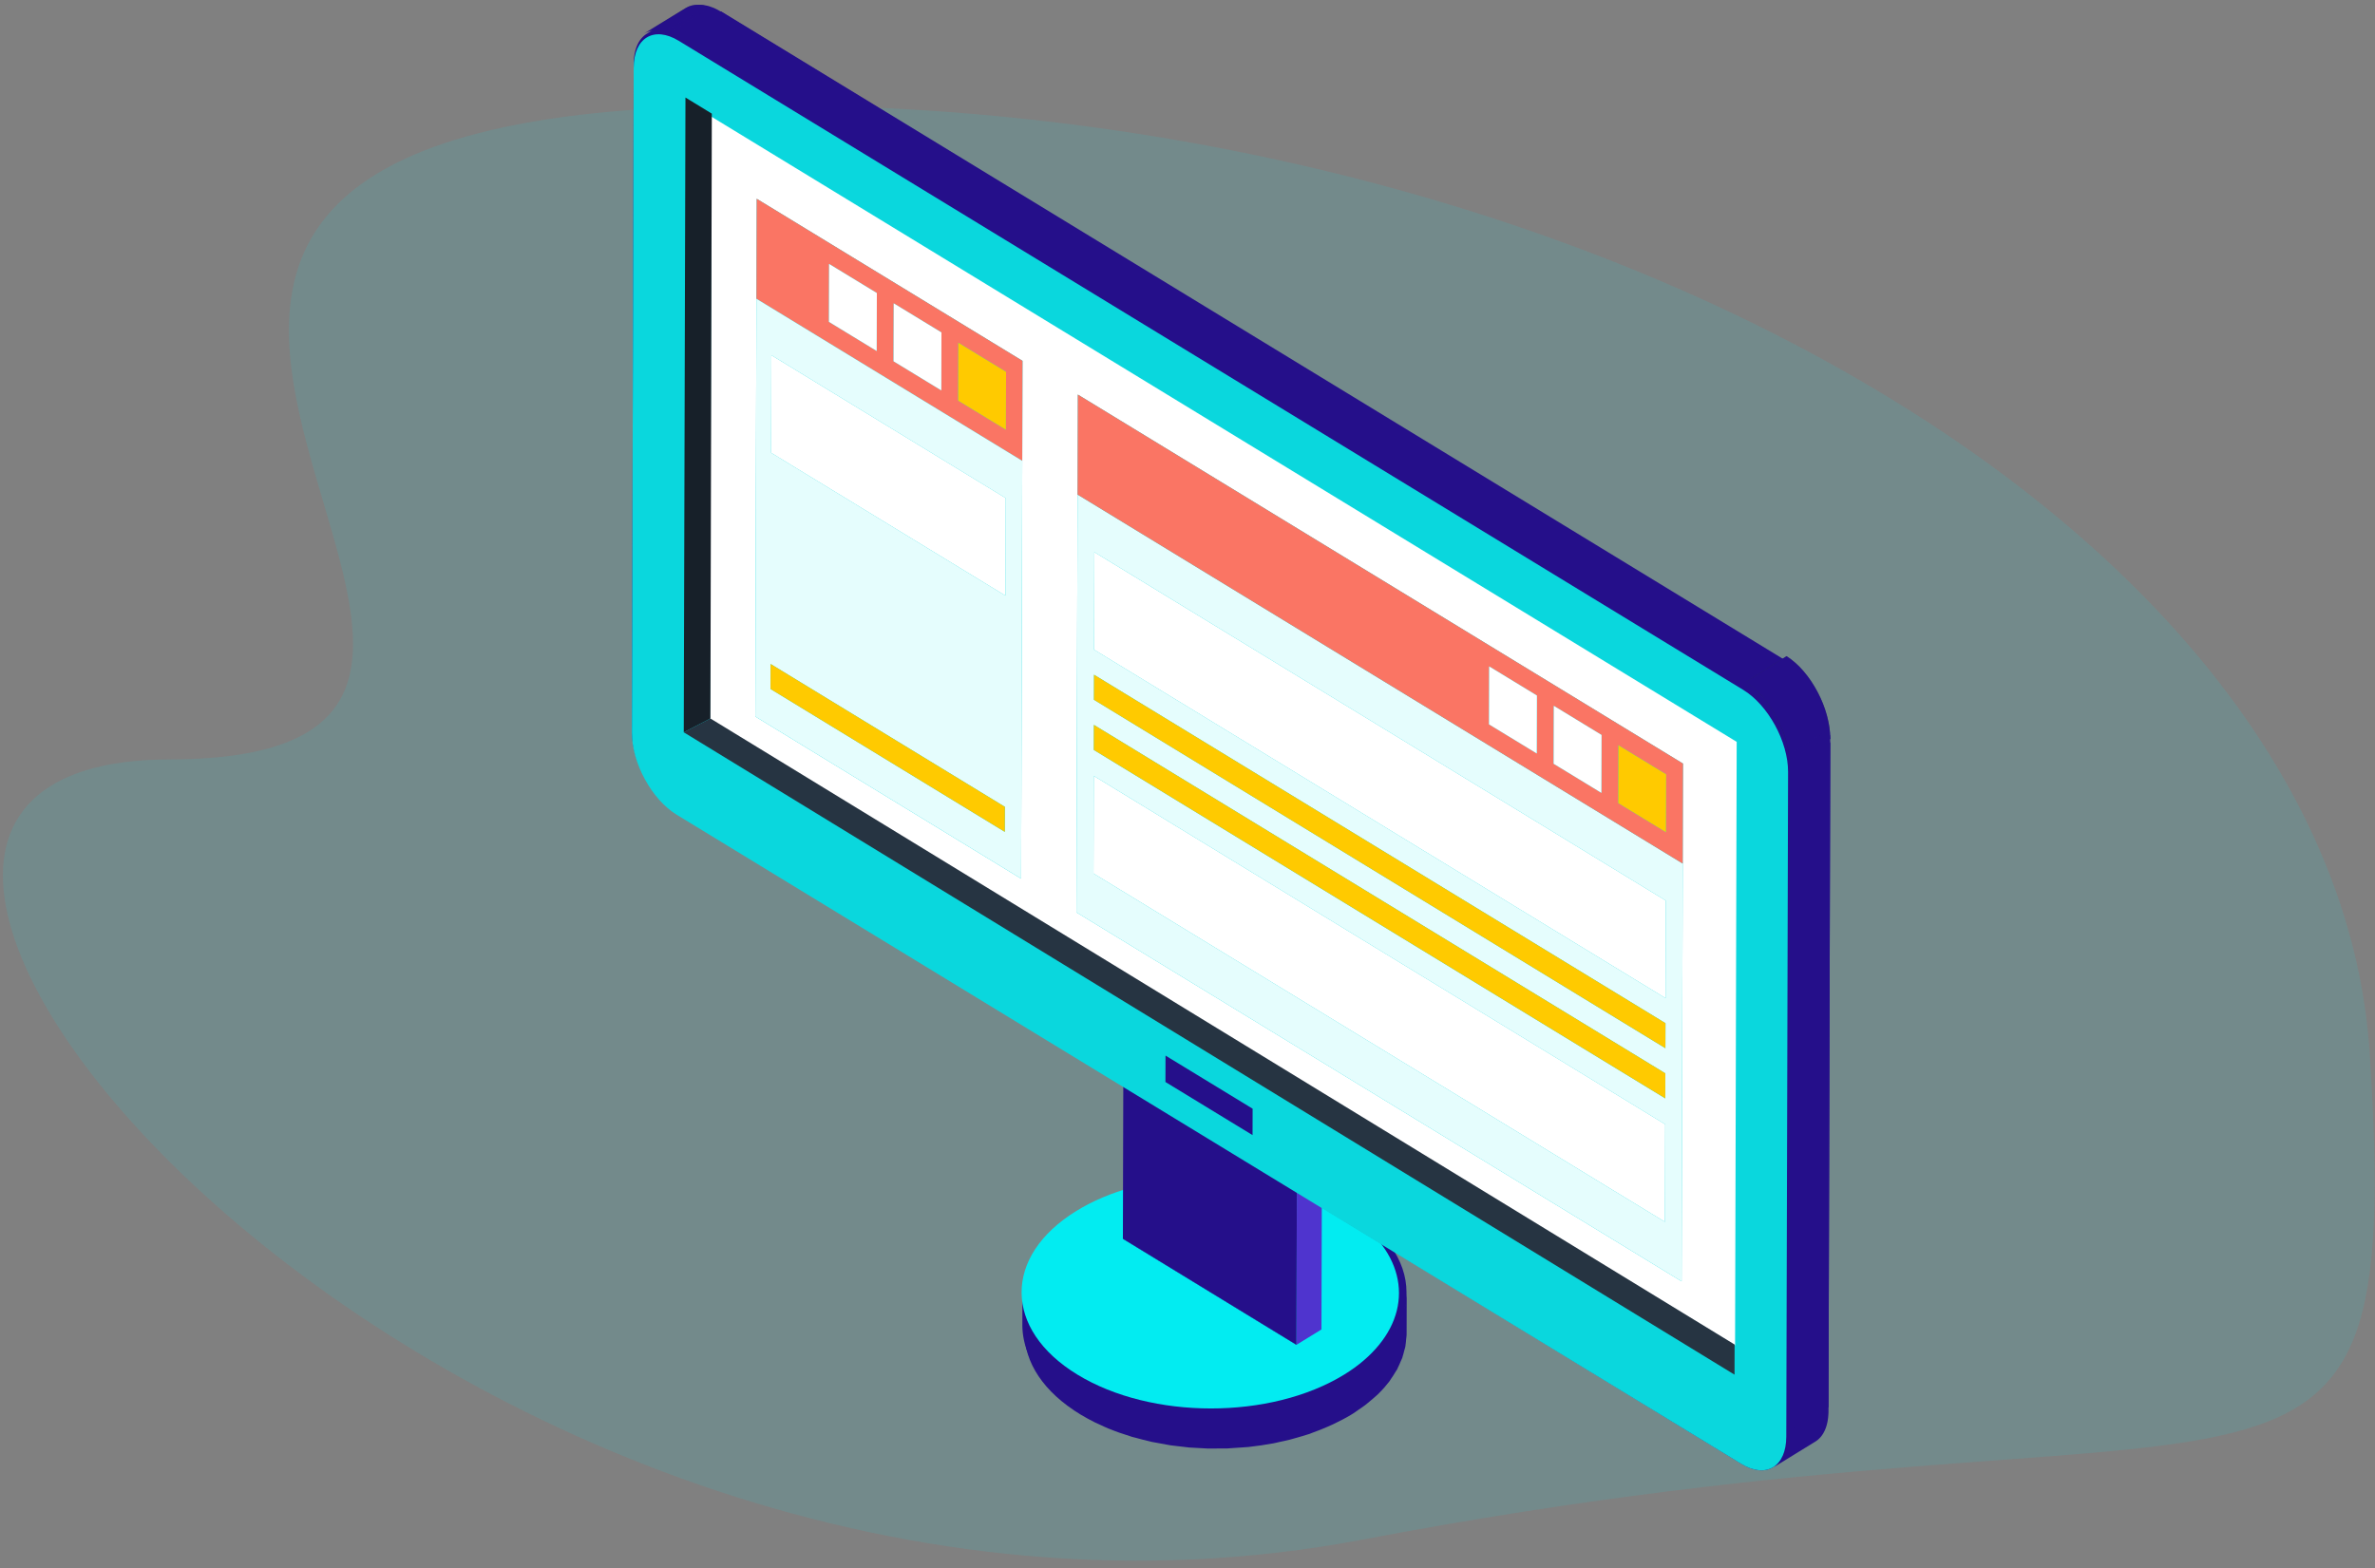 <svg xmlns="http://www.w3.org/2000/svg" xmlns:xlink="http://www.w3.org/1999/xlink" width="218" height="144" viewBox="0 0 218 144">
    <rect x="0" y="0" width="218" height="144" fill="#808080" stroke="none"/>
    <defs>
        <path id="a" d="M.757 4.63c-.008 2.758 1.69 5.52 5.087 7.626 6.747 4.18 17.65 4.18 24.352 0 3.328-2.076 4.996-4.793 5.002-7.515.003-1.26.008-2.52.01-3.78-.007 2.722-1.674 5.44-5.002 7.514-6.703 4.18-17.606 4.18-24.351 0C2.455 6.372.759 3.608.765.852"/>
        <path id="c" d="M.757 4.63c-.008 2.758 1.69 5.52 5.087 7.626 6.747 4.18 17.65 4.18 24.352 0 3.328-2.076 4.996-4.793 5.002-7.515.003-1.26.008-2.52.01-3.78-.007 2.722-1.674 5.44-5.002 7.514-6.703 4.18-17.606 4.18-24.351 0C2.455 6.372.759 3.608.765.852"/>
        <path id="e" d="M3.993.737c-.645.398-1.291.794-1.937 1.188L.119 3.111c.758-.466 1.81-.399 2.972.309l3.874-2.372C6.29.636 5.652.441 5.087.441c-.408 0-.777.102-1.094.296"/>
        <path id="g" d="M3.993.737c-.645.398-1.291.794-1.937 1.188L.119 3.111c.758-.466 1.81-.399 2.972.309l3.874-2.372C6.29.636 5.652.441 5.087.441c-.408 0-.777.102-1.094.296"/>
        <path id="i" d="M3.993.737c-.645.398-1.291.794-1.937 1.188L.119 3.111c.758-.466 1.81-.399 2.972.309l3.874-2.372C6.29.636 5.652.441 5.087.441c-.408 0-.777.102-1.094.296"/>
        <path id="k" d="M3.993.737c-.645.398-1.291.794-1.937 1.188L.119 3.111c.758-.466 1.81-.399 2.972.309l3.874-2.372C6.29.636 5.652.441 5.087.441c-.408 0-.777.102-1.094.296"/>
        <path id="m" d="M3.993.737c-.645.398-1.291.794-1.937 1.188L.119 3.111c.758-.466 1.81-.399 2.972.309l3.874-2.372C6.29.636 5.652.441 5.087.441c-.408 0-.777.102-1.094.296"/>
        <path id="o" d="M3.993.737c-.645.398-1.291.794-1.937 1.188L.119 3.111c.758-.466 1.81-.399 2.972.309l3.874-2.372C6.29.636 5.652.441 5.087.441c-.408 0-.777.102-1.094.296"/>
        <path id="q" d="M3.993.737c-.645.398-1.291.794-1.937 1.188L.119 3.111c.758-.466 1.81-.399 2.972.309l3.874-2.372C6.29.636 5.652.441 5.087.441c-.408 0-.777.102-1.094.296"/>
        <path id="s" d="M3.993.737c-.645.398-1.291.794-1.937 1.188L.119 3.111c.758-.466 1.81-.399 2.972.309l3.874-2.372C6.29.636 5.652.441 5.087.441c-.408 0-.777.102-1.094.296"/>
        <path id="u" d="M3.993.737c-.645.398-1.291.794-1.937 1.188L.119 3.111c.758-.466 1.81-.399 2.972.309l3.874-2.372C6.29.636 5.652.441 5.087.441c-.408 0-.777.102-1.094.296"/>
        <path id="w" d="M3.993.737c-.645.398-1.291.794-1.937 1.188L.119 3.111c.758-.466 1.81-.399 2.972.309l3.874-2.372C6.29.636 5.652.441 5.087.441c-.408 0-.777.102-1.094.296"/>
        <path id="y" d="M1.445 2.721C1.444 4.18.955 5.205.168 5.69l.61-.375c.062-.038.143-.087.204-.126.543-.33 1.085-.664 1.628-.997l1.423-.87.204-.125C5.023 2.713 5.51 1.688 5.514.228"/>
        <path id="A" d="M.784 2.619c2.227 1.405 4.02 4.802 4.015 7.601l3.734-2.373C8.541 5.048 6.746 1.65 4.52.245"/>
        <path id="C" d="M.784 2.619c2.227 1.405 4.02 4.802 4.015 7.601l3.734-2.373C8.541 5.048 6.746 1.65 4.52.245"/>
        <path id="E" d="M.784 2.619c2.227 1.405 4.02 4.802 4.015 7.601l3.734-2.373C8.541 5.048 6.746 1.65 4.52.245"/>
        <path id="G" d="M.784 2.619c2.227 1.405 4.02 4.802 4.015 7.601l3.734-2.373C8.541 5.048 6.746 1.65 4.52.245"/>
        <path id="I" d="M.784 2.619c2.227 1.405 4.02 4.802 4.015 7.601l3.734-2.373C8.541 5.048 6.746 1.65 4.52.245"/>
        <path id="K" d="M.784 2.619c2.227 1.405 4.02 4.802 4.015 7.601l3.734-2.373C8.541 5.048 6.746 1.65 4.52.245"/>
        <path id="M" d="M.784 2.619c2.227 1.405 4.02 4.802 4.015 7.601l3.734-2.373C8.541 5.048 6.746 1.65 4.52.245"/>
        <path id="O" d="M.784 2.619c2.227 1.405 4.02 4.802 4.015 7.601l3.734-2.373C8.541 5.048 6.746 1.65 4.52.245"/>
        <path id="Q" d="M.784 2.619c2.227 1.405 4.02 4.802 4.015 7.601l3.734-2.373C8.541 5.048 6.746 1.65 4.52.245"/>
        <path id="S" d="M.784 2.619c2.227 1.405 4.02 4.802 4.015 7.601l3.734-2.373C8.541 5.048 6.746 1.65 4.52.245"/>
        <path id="U" d="M.784 2.619c2.227 1.405 4.02 4.802 4.015 7.601l3.734-2.373C8.541 5.048 6.746 1.65 4.52.245"/>
        <path id="W" d="M.784 2.619c2.227 1.405 4.02 4.802 4.015 7.601l3.734-2.373C8.541 5.048 6.746 1.65 4.52.245"/>
        <path id="Y" d="M.784 2.619c2.227 1.405 4.02 4.802 4.015 7.601l3.734-2.373C8.541 5.048 6.746 1.65 4.52.245"/>
        <path id="aa" d="M.784 2.619c2.227 1.405 4.02 4.802 4.015 7.601l3.734-2.373C8.541 5.048 6.746 1.65 4.52.245"/>
        <path id="ac" d="M.784 2.619c2.227 1.405 4.02 4.802 4.015 7.601l3.734-2.373C8.541 5.048 6.746 1.65 4.52.245"/>
        <path id="ae" d="M.784 2.619c2.227 1.405 4.02 4.802 4.015 7.601l3.734-2.373C8.541 5.048 6.746 1.65 4.52.245"/>
    </defs>
    <g fill="none" fill-rule="evenodd">
        <path fill="#02ECF1" d="M217.524 96.834C214.4 47.045 141.176 7.048 63.18 9.812c-77.996 2.763.498 59.837-47.664 59.918-48.162.08 25.806 87.549 109.57 71.627 83.763-15.92 95.565 5.265 92.44-44.523z" opacity=".1"/>
        <path fill="#250F8A" d="M129.016 119.794c-.026.139-.067.28-.102.418.037-.147.078-.292.103-.442l-.001.024m-.264 1.02c-.046.136-.108.27-.163.403.057-.139.12-.28.169-.422-.003.006-.004.013-.006.02m-.435 1.016c-.064.125-.143.245-.214.367.075-.124.155-.253.22-.384-.002.007-.003.012-.006.017m-.648 1.049c-.067.094-.142.187-.214.278.075-.095.152-.192.22-.29l-.006.012m-.578.747c-.136.155-.296.304-.447.456.155-.156.318-.31.456-.47l-.01.014m-1.278 1.224c-.061.05-.12.1-.183.154.065-.054.127-.109.19-.16l-.007.006m3.268-5.66c.237-2.904-1.463-5.86-5.135-8.075-6.875-4.154-17.98-4.154-24.806-.006-3.4 2.068-5.096 4.777-5.092 7.488l-.002-.026-.01 3.75c-.007 2.74 1.72 5.484 5.182 7.575.413.247.844.482 1.285.703.15.071.308.139.462.209.26.12.515.246.782.356.03.013.065.021.095.033.61.25 1.242.469 1.888.667.05.016.096.038.147.052.144.042.295.073.44.113.364.1.73.197 1.101.282.097.022.19.053.288.074.143.03.29.051.435.078.309.062.62.12.933.172.125.02.245.048.37.066.137.021.276.03.413.05.29.036.58.07.872.101.142.015.28.037.421.05.132.01.265.011.396.022.294.02.586.035.881.049.15.006.3.022.45.025.12.004.24-.003.36-.002.321.006.64.002.96-.006.16-.002.318.005.477-.002.093-.002.185-.015.28-.02.396-.018.791-.047 1.186-.08.16-.015.32-.019.48-.035.049-.005.097-.014.146-.02.672-.075 1.337-.169 1.99-.292.034-.005.068-.008.1-.015.192-.034.377-.086.565-.127.325-.069.65-.133.97-.216.231-.058.458-.127.687-.193.303-.087.607-.172.903-.27.065-.021.132-.037.196-.057.107-.037.204-.087.31-.123.471-.168.932-.35 1.38-.548.166-.073.333-.144.495-.221.572-.272 1.13-.558 1.655-.875l.214-.133c.158-.099.293-.207.443-.308.217-.147.439-.294.64-.449.173-.131.328-.269.49-.404.183-.155.372-.307.539-.466.034-.033.076-.06.109-.094.225-.218.432-.44.63-.664.04-.048.074-.093.114-.14.116-.137.236-.277.343-.418.046-.062.077-.127.121-.188.15-.212.284-.423.411-.638.054-.093.124-.179.174-.271.024-.047.038-.093.062-.14.097-.189.177-.38.257-.573.046-.11.108-.22.148-.33.014-.038.017-.075.03-.112.063-.182.106-.37.152-.554.03-.124.077-.243.101-.366.006-.033.004-.066.012-.098.034-.196.046-.39.063-.585.01-.124.037-.248.04-.37l.003-.153v-.008l.009-3.753c0 .17-.027.339-.04.51"/>
        <g transform="translate(93.086 117)">
            <mask id="b" fill="#fff">
                <use xlink:href="#a"/>
            </mask>
            <path fill="#872D24" d="M35.208.962l-.01 3.78-.002.161.01-3.778.002-.163" mask="url(#b)"/>
        </g>
        <g transform="translate(93.086 117)">
            <mask id="d" fill="#fff">
                <use xlink:href="#c"/>
            </mask>
            <path fill="#250F8A" d="M35.206 1.125l-.01 3.779c-.01.354-.047.708-.113 1.06l.01-3.78c.066-.351.103-.706.113-1.06" mask="url(#d)"/>
        </g>
        <path fill="#250F8A" d="M128.18 119.183l-.01 3.782a7.33 7.33 0 0 1-.279 1.038l.01-3.78c.12-.342.213-.689.279-1.04"/>
        <path fill="#250F8A" d="M127.901 120.224l-.01 3.78a7.742 7.742 0 0 1-.458 1.05l.01-3.78c.181-.346.334-.697.458-1.05M127.442 121.275l-.01 3.78a8.874 8.874 0 0 1-.693 1.104l.01-3.779c.265-.363.496-.73.693-1.105"/>
        <path fill="#250F8A" d="M126.749 122.38l-.01 3.779c-.31.42-.665.833-1.067 1.232l.01-3.78c.402-.399.758-.81 1.067-1.23M125.681 123.61l-.009 3.78a13.535 13.535 0 0 1-2.18 1.734l.01-3.78a13.504 13.504 0 0 0 2.18-1.733M123.501 125.344l-.01 3.78-.21.133a18.918 18.918 0 0 1-3.77 1.78l.009-3.78a18.868 18.868 0 0 0 3.771-1.781c.072-.044.14-.088.21-.132M119.52 127.256l-.01 3.78a23.521 23.521 0 0 1-3.26.87l.009-3.779a23.683 23.683 0 0 0 3.261-.87"/>
        <path fill="#250F8A" d="M116.26 128.127l-.01 3.78c-.721.138-1.456.248-2.196.328l.009-3.78a25.795 25.795 0 0 0 2.196-.328"/>
        <path fill="#250F8A" d="M114.063 128.454l-.009 3.782c-.633.066-1.27.112-1.91.136l.01-3.78c.64-.023 1.277-.07 1.909-.138M112.154 128.592l-.01 3.779c-.588.023-1.177.025-1.765.01l.01-3.78c.588.017 1.177.013 1.765-.009"/>
        <path fill="#250F8A" d="M110.39 128.601l-.01 3.78a29.918 29.918 0 0 1-1.697-.096l.01-3.78c.563.048 1.13.08 1.696.096M108.693 128.504l-.01 3.781c-.561-.05-1.12-.119-1.674-.203l.01-3.78c.554.084 1.113.152 1.674.202"/>
        <path fill="#250F8A" d="M107.019 128.302l-.01 3.78a25.652 25.652 0 0 1-1.707-.319l.008-3.778c.563.124 1.132.229 1.709.317"/>
        <path fill="#250F8A" d="M105.311 127.984l-.01 3.779a23.981 23.981 0 0 1-1.795-.472l.01-3.779c.587.179 1.186.335 1.795.472M103.515 127.512l-.01 3.78a21.98 21.98 0 0 1-2.09-.758l.009-3.78c.675.286 1.373.539 2.091.758"/>
        <path fill="#250F8A" d="M101.424 126.754l-.01 3.78a18.316 18.316 0 0 1-2.483-1.278c-3.399-2.105-5.095-4.868-5.089-7.628l.01-3.777c-.007 2.757 1.69 5.52 5.088 7.624a18.1 18.1 0 0 0 2.484 1.279"/>
        <g>
            <path fill="#02ECF1" d="M119 123.477h7.583c3.254-3.982 2.166-8.965-3.278-12.291-3.753-2.295-8.783-3.317-13.67-3.075l-6.567 5.63 15.931 9.736z"/>
            <path fill="#02ECF1" d="M119 123.477l-15.932-9.736 6.567-5.63c-3.955.195-7.816 1.214-10.832 3.07-6.741 4.149-6.705 10.875.087 15.027 6.785 4.148 17.754 4.148 24.495 0 1.337-.82 2.394-1.747 3.198-2.73h-7.584z"/>
            <path fill="#4F34CE" d="M119.112 80.959l2.299-1.415-.114 42.52-2.297 1.413z"/>
            <path fill="#263543" d="M103.183 71.218l2.297-1.413 15.931 9.738-2.298 1.415z"/>
            <path fill="#250F8A" d="M119.112 80.959l-.113 42.518-15.93-9.736.113-42.522z"/>
            <path fill="#250F8A" d="M59.966 2.859c.005 0 .01-.001.014-.003-.095.023-.176.07-.265.104.084-.03.161-.08.251-.101m1.464.13l.005.001c-.087-.03-.166-.037-.252-.058.083.02.162.028.247.057m-.757-.171h.012c-.1-.008-.19.012-.285.013.092-.001.177-.021.273-.013m103.042 130.72c.029-.07.048-.155.072-.23-.038.116-.063.25-.11.354.017-.036.023-.085.038-.124m-.203.398c-.07.118-.132.249-.214.348.082-.1.144-.23.214-.348m4.477-65.954a7.273 7.273 0 0 0-.052-.561c-.004-.035-.012-.068-.017-.102a1.643 1.643 0 0 1-.013-.084c-.016-.09-.027-.18-.044-.27a7.261 7.261 0 0 0-.089-.406 7.18 7.18 0 0 0-.094-.359l-.001-.006-.004-.012a11.033 11.033 0 0 0-.356-1.03l-.014-.033a13.025 13.025 0 0 0-.451-.96l-.044-.079a1.448 1.448 0 0 0-.026-.046 9.295 9.295 0 0 0-.331-.565 10.261 10.261 0 0 0-.255-.384l-.027-.036a9.096 9.096 0 0 0-.657-.842l-.011-.009c-.17-.193-.352-.36-.533-.53-.082-.081-.161-.171-.247-.247a6.28 6.28 0 0 0-.839-.617L66.136 1.05a4.809 4.809 0 0 0-.676-.347c-.042-.017-.084-.028-.126-.044-.025-.01-.05-.018-.075-.029-.049-.014-.098-.037-.145-.051a3.802 3.802 0 0 0-.556-.116l-.032-.002h-.023a2.512 2.512 0 0 0-.409-.004c-.07.004-.143.013-.211.028-.02.002-.038.007-.058.013l-.029.006c-.038.01-.078.015-.116.026a2.313 2.313 0 0 0-.385.156c-.034.018-.066.038-.099.057-.637.393-1.276.784-1.913 1.179L59.368 3.1c.002-.003.005-.003.007-.004-.744.453-1.207 1.425-1.211 2.81L58 67.108c-.005 1.972.93 4.236 2.286 5.887.553.674 1.17 1.26 1.83 1.661l97.748 59.756c.601.367 1.169.55 1.685.583.601.04 1.116-.151 1.525-.518-.09.081-.171.178-.273.239.192-.12.384-.236.575-.354l.192-.116 1.531-.944 1.341-.825.193-.119c.74-.455 1.198-1.424 1.202-2.803L168 68.351c0-.122-.004-.245-.01-.37"/>
        </g>
        <g>
            <g transform="translate(58.948)">
                <mask id="f" fill="#fff">
                    <use xlink:href="#e"/>
                </mask>
                <path fill="#1A242E" d="M.12 3.11L3.991.738c.033-.018.066-.038.1-.054L.218 3.055c-.034.018-.067.036-.099.056" mask="url(#f)"/>
            </g>
            <g transform="translate(58.948)">
                <mask id="h" fill="#fff">
                    <use xlink:href="#g"/>
                </mask>
                <path fill="#1B252F" d="M.217 3.055L4.091.683A1.71 1.71 0 0 1 4.283.59L.41 2.967a2.262 2.262 0 0 0-.192.088" mask="url(#h)"/>
            </g>
            <g transform="translate(58.948)">
                <mask id="j" fill="#fff">
                    <use xlink:href="#i"/>
                </mask>
                <path fill="#1C2631" d="M.41 2.966L4.283.591c.064-.026.131-.048.198-.066L.607 2.898a1.731 1.731 0 0 0-.197.068" mask="url(#j)"/>
            </g>
            <g transform="translate(58.948)">
                <mask id="l" fill="#fff">
                    <use xlink:href="#k"/>
                </mask>
                <path fill="#1D2732" d="M.607 2.898L4.48.525a1.4 1.4 0 0 1 .206-.048L.812 2.85c-.07.014-.138.028-.205.048" mask="url(#l)"/>
            </g>
            <g transform="translate(58.948)">
                <mask id="n" fill="#fff">
                    <use xlink:href="#m"/>
                </mask>
                <path fill="#1D2934" d="M.812 2.85L4.686.477A2.84 2.84 0 0 1 4.9.449L1.027 2.822a2.259 2.259 0 0 0-.215.028" mask="url(#n)"/>
            </g>
            <g transform="translate(58.948)">
                <mask id="p" fill="#fff">
                    <use xlink:href="#o"/>
                </mask>
                <path fill="#1E2A35" d="M1.027 2.823L4.9.449a2.55 2.55 0 0 1 .226-.008L1.254 2.815c-.078 0-.152.001-.227.008" mask="url(#p)"/>
            </g>
            <g transform="translate(58.948)">
                <mask id="r" fill="#fff">
                    <use xlink:href="#q"/>
                </mask>
                <path fill="#1F2B37" d="M1.253 2.815L5.126.442c.08 0 .16.008.243.014L1.495 2.831a3.012 3.012 0 0 0-.242-.016" mask="url(#r)"/>
            </g>
            <g transform="translate(58.948)">
                <mask id="t" fill="#fff">
                    <use xlink:href="#s"/>
                </mask>
                <path fill="#202C38" d="M1.495 2.83L5.368.458c.087.01.176.023.264.04L1.758 2.871a3.799 3.799 0 0 0-.263-.04" mask="url(#t)"/>
            </g>
            <g transform="translate(58.948)">
                <mask id="v" fill="#fff">
                    <use xlink:href="#u"/>
                </mask>
                <path fill="#212D3A" d="M1.759 2.87L5.633.499c.099.02.197.045.298.074L2.057 2.947c-.1-.03-.2-.053-.298-.076" mask="url(#v)"/>
            </g>
            <g transform="translate(58.948)">
                <mask id="x" fill="#fff">
                    <use xlink:href="#w"/>
                </mask>
                <use fill="#250F8A" xlink:href="#w"/>
                <path fill="#250F8A" d="M2.057 2.947L5.931.573c.115.035.231.076.35.124L2.407 3.072a4.416 4.416 0 0 0-.35-.125" mask="url(#x)"/>
            </g>
            <path fill="#250F8A" d="M61.356 3.071L65.229.698c.158.064.317.14.48.232l-3.874 2.373a4.23 4.23 0 0 0-.479-.232"/>
            <path fill="#250F8A" d="M61.836 3.303L65.708.93c.07.036.136.075.207.119L62.039 3.42c-.068-.04-.135-.083-.203-.118"/>
        </g>
        <g transform="translate(162.31 129)">
            <mask id="z" fill="#fff">
                <use xlink:href="#y"/>
            </mask>
            <path fill="#250F8A" d="M1.446 2.721L5.514.228c-.003 1.46-.491 2.485-1.277 2.968L.169 5.688c.786-.483 1.275-1.51 1.277-2.967" mask="url(#z)"/>
        </g>
        <g fill="#250F8A">
            <path d="M164.17 70.508l3.828-2.35-.162 61.04-3.83 2.35zM62.349 3.386l3.828-2.348 97.71 59.594-3.83 2.35z"/>
        </g>
        <g>
            <g transform="translate(159.466 60)">
                <mask id="B" fill="#fff">
                    <use xlink:href="#A"/>
                </mask>
                <path fill="#23313E" d="M.784 2.618L4.52.245c.565.356 1.102.841 1.59 1.413L2.373 4.032a7.113 7.113 0 0 0-1.59-1.414" mask="url(#B)"/>
            </g>
            <g transform="translate(159.466 60)">
                <mask id="D" fill="#fff">
                    <use xlink:href="#C"/>
                </mask>
                <path fill="#22303D" d="M2.374 4.031L6.108 1.66c.135.155.264.317.39.487L2.761 4.519a8.649 8.649 0 0 0-.388-.488" mask="url(#D)"/>
            </g>
            <g transform="translate(159.466 60)">
                <mask id="F" fill="#fff">
                    <use xlink:href="#E"/>
                </mask>
                <path fill="#222E3B" d="M2.762 4.52l3.735-2.374c.1.133.197.27.291.41L3.052 4.932a8.828 8.828 0 0 0-.29-.412" mask="url(#F)"/>
            </g>
            <g transform="translate(159.466 60)">
                <mask id="H" fill="#fff">
                    <use xlink:href="#G"/>
                </mask>
                <path fill="#212D3A" d="M3.052 4.93l3.736-2.372c.082.12.16.244.238.372L3.29 5.303c-.077-.125-.157-.25-.239-.372" mask="url(#H)"/>
            </g>
            <g transform="translate(159.466 60)">
                <mask id="J" fill="#fff">
                    <use xlink:href="#I"/>
                </mask>
                <path fill="#202C38" d="M3.292 5.303L7.026 2.93c.07.116.14.233.206.35L3.498 5.656a12.314 12.314 0 0 0-.206-.352" mask="url(#J)"/>
            </g>
            <g transform="translate(159.466 60)">
                <mask id="L" fill="#fff">
                    <use xlink:href="#K"/>
                </mask>
                <path fill="#1F2B37" d="M3.497 5.655L7.232 3.28c.064.114.125.227.185.343L3.68 5.997a9.049 9.049 0 0 0-.183-.342" mask="url(#L)"/>
            </g>
            <g transform="translate(159.466 60)">
                <mask id="N" fill="#fff">
                    <use xlink:href="#M"/>
                </mask>
                <path fill="#1E2A35" d="M3.68 5.997l3.736-2.373c.058.11.113.223.166.336L3.847 6.332a8.373 8.373 0 0 0-.166-.335" mask="url(#N)"/>
            </g>
            <g transform="translate(159.466 60)">
                <mask id="P" fill="#fff">
                    <use xlink:href="#O"/>
                </mask>
                <path fill="#1D2934" d="M3.846 6.332L7.582 3.96c.051.11.102.219.15.33L3.998 6.666a8.962 8.962 0 0 0-.152-.333" mask="url(#P)"/>
            </g>
            <g transform="translate(159.466 60)">
                <mask id="R" fill="#fff">
                    <use xlink:href="#Q"/>
                </mask>
                <path fill="#1D2732" d="M3.997 6.665L7.73 4.291c.05.11.095.222.14.333L4.134 6.997c-.044-.11-.09-.221-.138-.332" mask="url(#R)"/>
            </g>
            <g transform="translate(159.466 60)">
                <mask id="T" fill="#fff">
                    <use xlink:href="#S"/>
                </mask>
                <path fill="#1C2631" d="M4.135 6.997L7.87 4.624c.045.112.087.225.128.339L4.26 7.337a8.695 8.695 0 0 0-.126-.34" mask="url(#T)"/>
            </g>
            <g transform="translate(159.466 60)">
                <mask id="V" fill="#fff">
                    <use xlink:href="#U"/>
                </mask>
                <path fill="#1B252F" d="M4.26 7.337l3.738-2.375c.04.115.078.23.115.344L4.378 7.681a6.64 6.64 0 0 0-.117-.344" mask="url(#V)"/>
            </g>
            <g transform="translate(159.466 60)">
                <mask id="X" fill="#fff">
                    <use xlink:href="#W"/>
                </mask>
                <path fill="#1A242E" d="M4.377 7.68l3.736-2.374c.038.119.073.238.105.356L4.482 8.037a6.956 6.956 0 0 0-.105-.356" mask="url(#X)"/>
            </g>
            <g transform="translate(159.466 60)">
                <mask id="Z" fill="#fff">
                    <use xlink:href="#Y"/>
                </mask>
                <path fill="#19232C" d="M4.483 8.036l3.735-2.373a7.7 7.7 0 0 1 .097.377L4.58 8.414a8.58 8.58 0 0 0-.097-.378" mask="url(#Z)"/>
            </g>
            <g transform="translate(159.466 60)">
                <mask id="ab" fill="#fff">
                    <use xlink:href="#aa"/>
                </mask>
                <path fill="#18222B" d="M4.58 8.414l3.734-2.373c.033.136.061.272.087.408L4.665 8.823c-.024-.136-.055-.272-.085-.409" mask="url(#ab)"/>
            </g>
            <g transform="translate(159.466 60)">
                <mask id="ad" fill="#fff">
                    <use xlink:href="#ac"/>
                </mask>
                <path fill="#182029" d="M4.665 8.823L8.4 6.449c.029.154.053.306.072.46L4.738 9.282a8.582 8.582 0 0 0-.073-.46" mask="url(#ad)"/>
            </g>
            <g transform="translate(159.466 60)">
                <mask id="af" fill="#fff">
                    <use xlink:href="#ae"/>
                </mask>
                <use fill="#250F8A" xlink:href="#ae"/>
                <path fill="#250F8A" d="M4.737 9.282L8.472 6.91c.024.19.041.379.052.568L4.79 9.85a7.567 7.567 0 0 0-.052-.568" mask="url(#af)"/>
            </g>
            <path fill="#250F8A" d="M164.254 69.85l3.736-2.373c.006.124.008.246.008.37l-3.734 2.372c0-.12-.004-.245-.01-.369"/>
        </g>
        <g fill="#0AD7DD">
            <path d="M160.012 63.342c2.283 1.391 4.121 4.756 4.114 7.526l-.164 61.04c-.008 2.77-1.858 3.884-4.14 2.492L62.113 74.805c-2.281-1.391-4.12-4.757-4.113-7.527l.164-61.04c.007-2.768 1.859-3.884 4.14-2.491l97.708 59.595z"/>
        </g>
        <g>
            <path fill="#FFF" d="M159.41 68.113L65.297 10.71l-.13 55.443 94.095 57.381.148-55.421zM98.91 45.412l.025-9.185 55.547 33.88-.025 9.184-55.547-33.88zM69.432 27.433l.025-9.184 24.399 14.88-.024 9.186-.104 38.36-24.4-14.885.104-38.357zm29.373 56.335l.104-38.356 55.547 33.879-.104 38.358-55.547-33.88z"/>
            <path fill="#250F8A" d="M114.978 101.796l-7.996-4.876-.007 2.424 7.996 4.877z"/>
            <path fill="#FA7564" d="M93.855 33.13L69.456 18.248l-.023 9.184L93.83 42.315l.024-9.186zm-5.907 3.657l.015-5.321 4.383 2.674-.015 5.32-4.383-2.673zm-5.93-3.616l.014-5.322 4.384 2.673-.014 5.322-4.383-2.673zm-5.93-3.618l.014-5.32 4.384 2.672-.014 5.321-4.383-2.673z"/>
            <path fill="#E5FDFD" d="M93.831 42.315L69.432 27.433 69.33 65.79l24.399 14.884.103-38.359zm-23.048-.742l.024-8.959 21.507 13.12-.023 8.956-21.508-13.117zm-.059 21.688l.008-2.298 21.506 13.116-.006 2.3L70.724 63.26zM154.456 79.29L98.908 45.411l-.104 38.358 55.548 33.88.104-38.359zm-54.03-19.639l.024-8.956 52.454 31.993-.024 8.958-52.454-31.995zm-.013 4.6l.006-2.3 52.455 31.994-.007 2.298-52.454-31.993zm-.012 4.604l.007-2.299L152.86 98.55l-.006 2.3-52.454-31.994zm-.03 11.342l.023-8.96 52.455 31.994-.024 8.958-52.455-31.992z"/>
            <path fill="#FA7564" d="M154.48 70.106l-55.547-33.88-.025 9.185 55.548 33.88.025-9.185zm-5.943 3.636l.015-5.32 4.383 2.673-.014 5.32-4.384-2.673zm-5.93-3.616l.015-5.321 4.383 2.674-.015 5.32-4.382-2.673zm-5.93-3.617l.015-5.322 4.383 2.674-.015 5.32-4.382-2.672z"/>
            <path fill="#FFCA00" d="M152.935 71.095l-4.383-2.673-.015 5.32 4.384 2.673z"/>
            <path fill="#FFF" d="M147.005 67.479l-4.383-2.673-.015 5.32 4.383 2.672zM141.074 63.86l-4.383-2.673-.014 5.323 4.383 2.671z"/>
            <path fill="#FFCA00" d="M92.346 34.14l-4.383-2.673-.015 5.32 4.383 2.672z"/>
            <path fill="#FFF" d="M86.416 30.523l-4.383-2.673-.015 5.322 4.383 2.672zM80.486 26.906l-4.384-2.673-.014 5.32 4.383 2.674zM92.315 45.734L70.807 32.615l-.024 8.96L92.29 54.69zM152.904 82.688L100.45 50.696l-.025 8.956 52.454 31.994zM152.85 103.23l-52.456-31.992-.024 8.959 52.454 31.991z"/>
            <path fill="#FFCA00" d="M92.238 74.08L70.732 60.962l-.007 2.3 21.507 13.116zM152.874 93.945L100.42 61.952l-.008 2.3 52.455 31.99zM152.86 98.55l-52.453-31.994-.006 2.298 52.455 31.995z"/>
        </g>
        <g>
            <path fill="#172029" d="M65.208 65.97l-2.445 1.266.155-58.282 2.42 1.48z"/>
            <path fill="#263442" d="M159.218 123.449l-.007 2.767-96.449-58.98 2.446-1.267z"/>
        </g>
    </g>
</svg>
